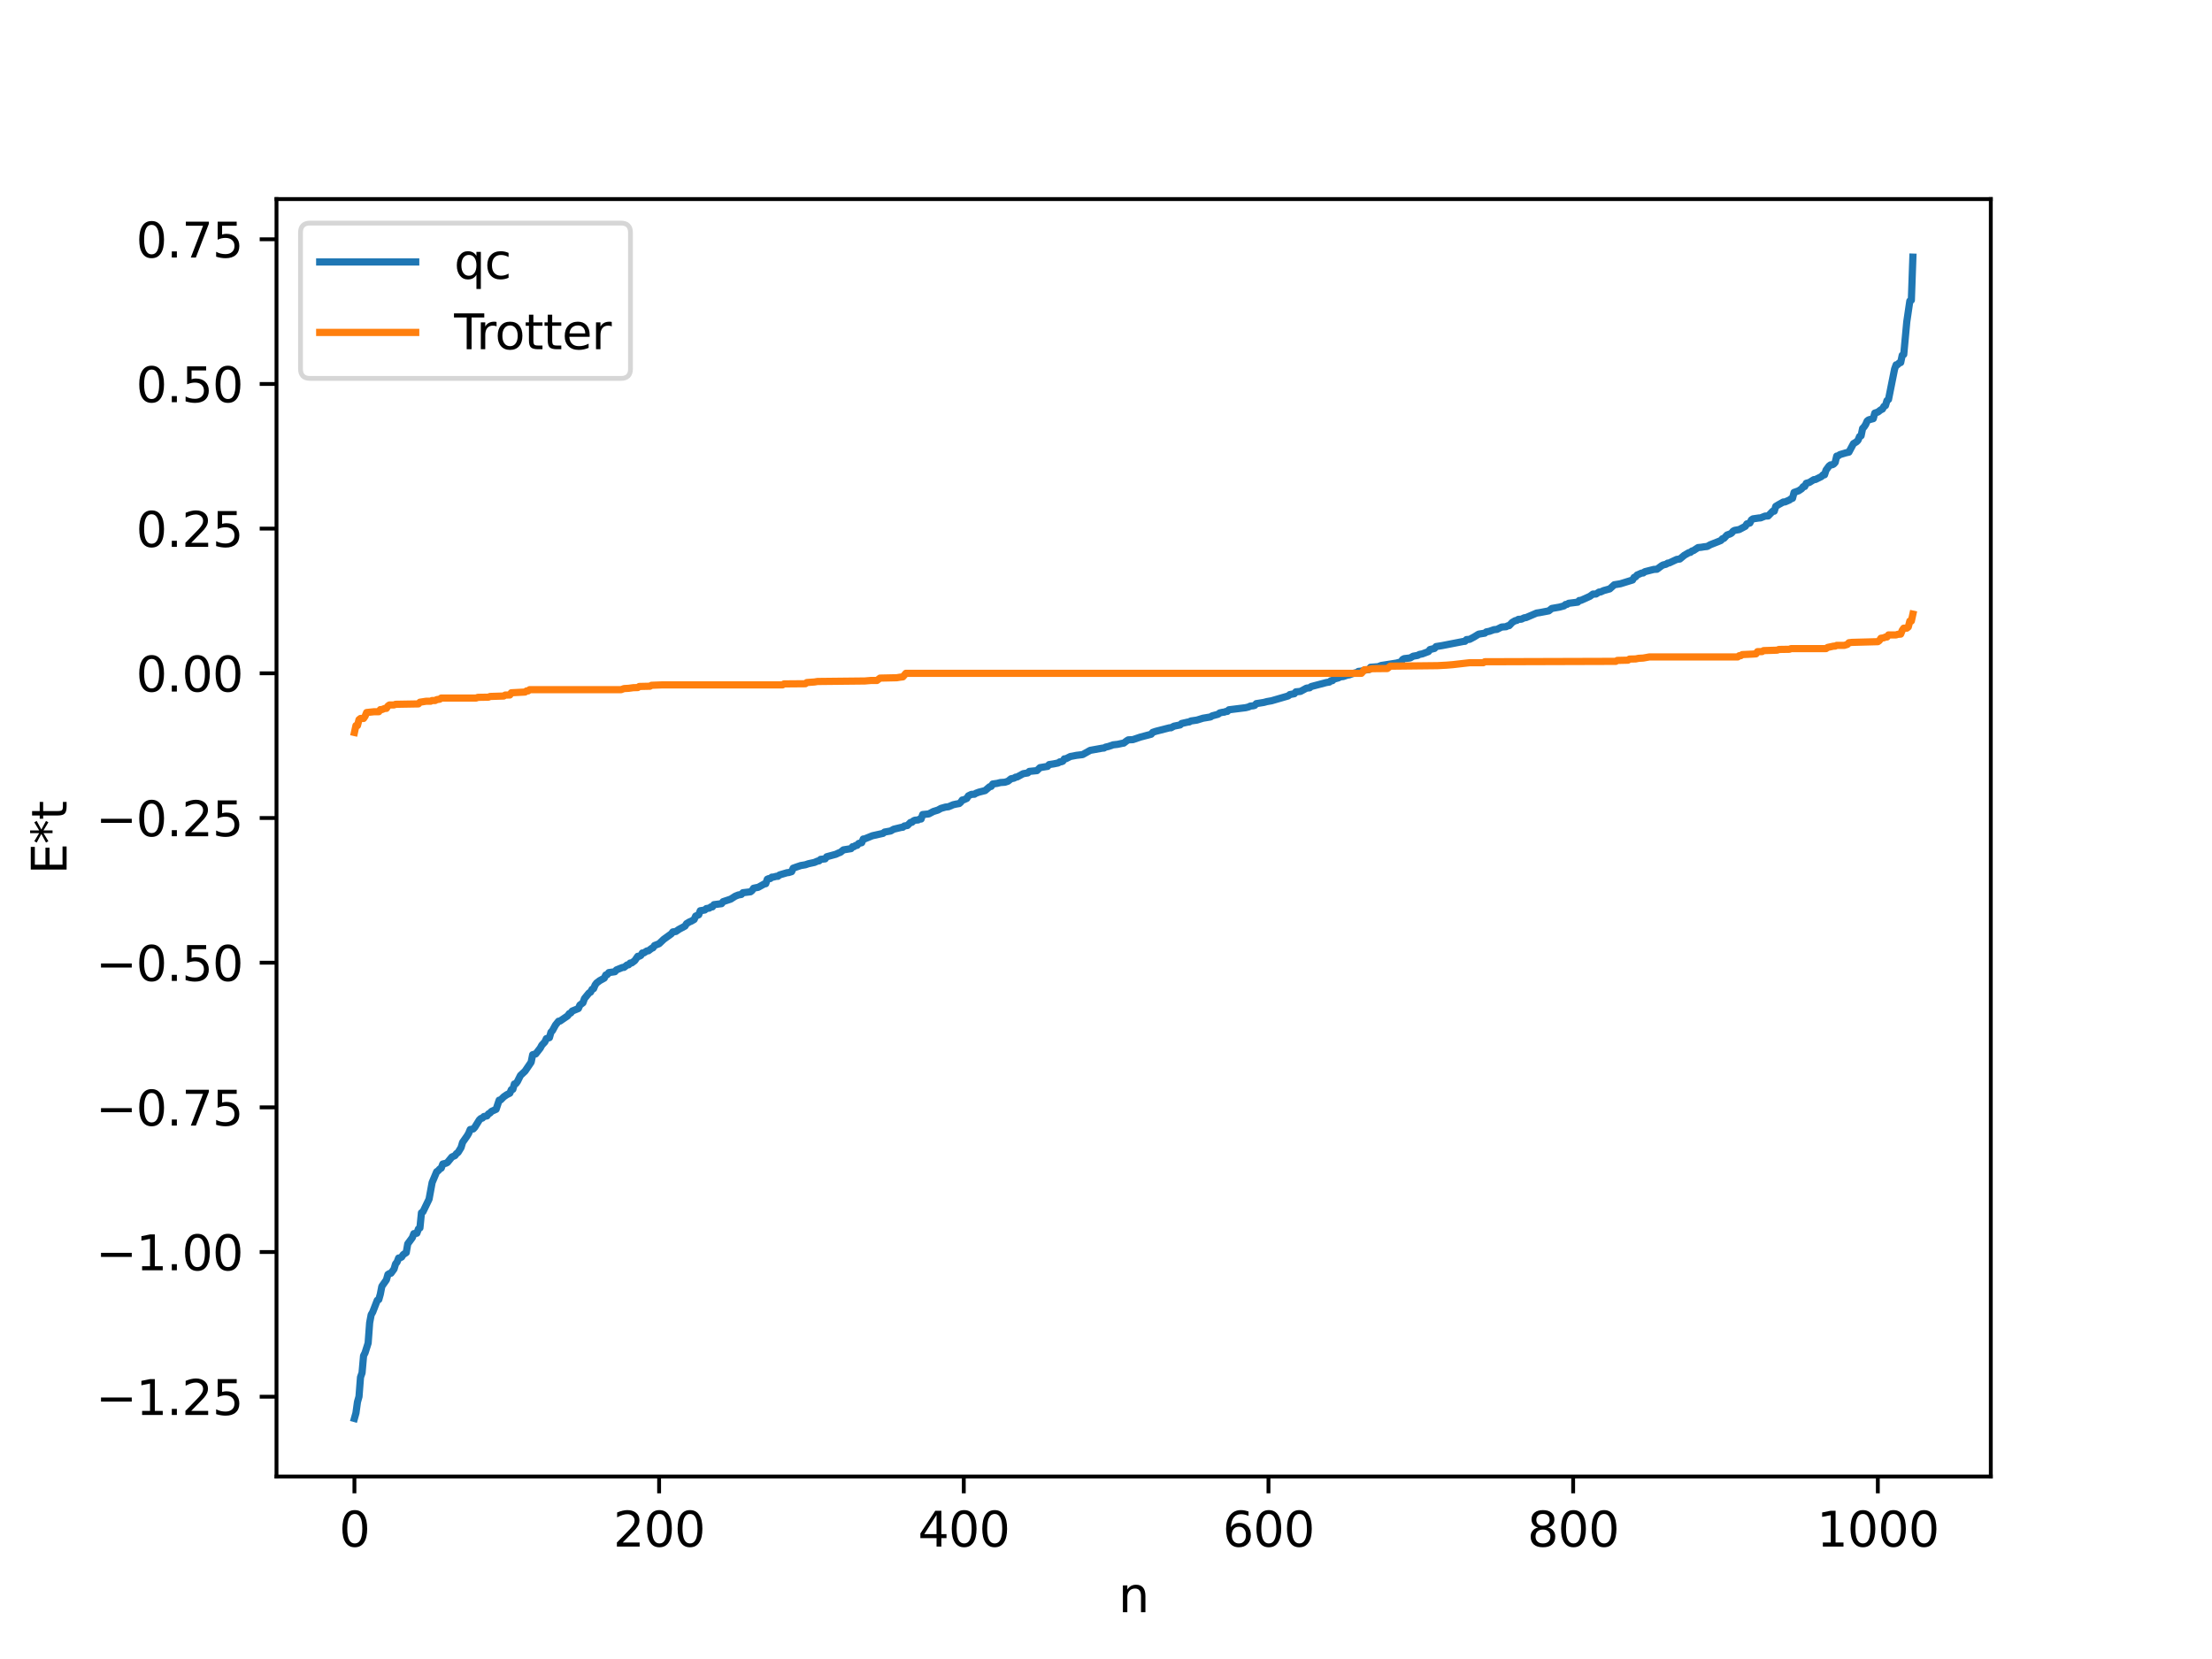 <?xml version="1.0" encoding="utf-8" standalone="no"?>
<!DOCTYPE svg PUBLIC "-//W3C//DTD SVG 1.1//EN"
  "http://www.w3.org/Graphics/SVG/1.1/DTD/svg11.dtd">
<svg xmlns:xlink="http://www.w3.org/1999/xlink" width="460.8pt" height="345.6pt" viewBox="0 0 460.8 345.6" xmlns="http://www.w3.org/2000/svg" version="1.1">
 <defs>
  <style type="text/css">*{stroke-linejoin: round; stroke-linecap: butt}</style>
 </defs>
 <g id="figure_1">
  <g id="patch_1">
   <path d="M 0 345.6 
L 460.8 345.6 
L 460.8 0 
L 0 0 
z
" style="fill: #ffffff"/>
  </g>
  <g id="axes_1">
   <g id="patch_2">
    <path d="M 57.6 307.584 
L 414.72 307.584 
L 414.72 41.472 
L 57.6 41.472 
z
" style="fill: #ffffff"/>
   </g>
   <g id="matplotlib.axis_1">
    <g id="xtick_1">
     <g id="line2d_1">
      <defs>
       <path id="m951439788c" d="M 0 0 
L 0 3.5 
" style="stroke: #000000; stroke-width: 0.8"/>
      </defs>
      <g>
       <use xlink:href="#m951439788c" x="73.833" y="307.584" style="stroke: #000000; stroke-width: 0.8"/>
      </g>
     </g>
     <g id="text_1">
      <!-- 0 -->
      <g transform="translate(70.651 322.182) scale(0.1 -0.1)">
       <defs>
        <path id="DejaVuSans-30" d="M 2034 4250 
Q 1547 4250 1301 3770 
Q 1056 3291 1056 2328 
Q 1056 1369 1301 889 
Q 1547 409 2034 409 
Q 2525 409 2770 889 
Q 3016 1369 3016 2328 
Q 3016 3291 2770 3770 
Q 2525 4250 2034 4250 
z
M 2034 4750 
Q 2819 4750 3233 4129 
Q 3647 3509 3647 2328 
Q 3647 1150 3233 529 
Q 2819 -91 2034 -91 
Q 1250 -91 836 529 
Q 422 1150 422 2328 
Q 422 3509 836 4129 
Q 1250 4750 2034 4750 
z
" transform="scale(0.016)"/>
       </defs>
       <use xlink:href="#DejaVuSans-30"/>
      </g>
     </g>
    </g>
    <g id="xtick_2">
     <g id="line2d_2">
      <g>
       <use xlink:href="#m951439788c" x="137.304" y="307.584" style="stroke: #000000; stroke-width: 0.8"/>
      </g>
     </g>
     <g id="text_2">
      <!-- 200 -->
      <g transform="translate(127.76 322.182) scale(0.1 -0.1)">
       <defs>
        <path id="DejaVuSans-32" d="M 1228 531 
L 3431 531 
L 3431 0 
L 469 0 
L 469 531 
Q 828 903 1448 1529 
Q 2069 2156 2228 2338 
Q 2531 2678 2651 2914 
Q 2772 3150 2772 3378 
Q 2772 3750 2511 3984 
Q 2250 4219 1831 4219 
Q 1534 4219 1204 4116 
Q 875 4013 500 3803 
L 500 4441 
Q 881 4594 1212 4672 
Q 1544 4750 1819 4750 
Q 2544 4750 2975 4387 
Q 3406 4025 3406 3419 
Q 3406 3131 3298 2873 
Q 3191 2616 2906 2266 
Q 2828 2175 2409 1742 
Q 1991 1309 1228 531 
z
" transform="scale(0.016)"/>
       </defs>
       <use xlink:href="#DejaVuSans-32"/>
       <use xlink:href="#DejaVuSans-30" x="63.623"/>
       <use xlink:href="#DejaVuSans-30" x="127.246"/>
      </g>
     </g>
    </g>
    <g id="xtick_3">
     <g id="line2d_3">
      <g>
       <use xlink:href="#m951439788c" x="200.775" y="307.584" style="stroke: #000000; stroke-width: 0.8"/>
      </g>
     </g>
     <g id="text_3">
      <!-- 400 -->
      <g transform="translate(191.231 322.182) scale(0.1 -0.1)">
       <defs>
        <path id="DejaVuSans-34" d="M 2419 4116 
L 825 1625 
L 2419 1625 
L 2419 4116 
z
M 2253 4666 
L 3047 4666 
L 3047 1625 
L 3713 1625 
L 3713 1100 
L 3047 1100 
L 3047 0 
L 2419 0 
L 2419 1100 
L 313 1100 
L 313 1709 
L 2253 4666 
z
" transform="scale(0.016)"/>
       </defs>
       <use xlink:href="#DejaVuSans-34"/>
       <use xlink:href="#DejaVuSans-30" x="63.623"/>
       <use xlink:href="#DejaVuSans-30" x="127.246"/>
      </g>
     </g>
    </g>
    <g id="xtick_4">
     <g id="line2d_4">
      <g>
       <use xlink:href="#m951439788c" x="264.246" y="307.584" style="stroke: #000000; stroke-width: 0.8"/>
      </g>
     </g>
     <g id="text_4">
      <!-- 600 -->
      <g transform="translate(254.702 322.182) scale(0.1 -0.1)">
       <defs>
        <path id="DejaVuSans-36" d="M 2113 2584 
Q 1688 2584 1439 2293 
Q 1191 2003 1191 1497 
Q 1191 994 1439 701 
Q 1688 409 2113 409 
Q 2538 409 2786 701 
Q 3034 994 3034 1497 
Q 3034 2003 2786 2293 
Q 2538 2584 2113 2584 
z
M 3366 4563 
L 3366 3988 
Q 3128 4100 2886 4159 
Q 2644 4219 2406 4219 
Q 1781 4219 1451 3797 
Q 1122 3375 1075 2522 
Q 1259 2794 1537 2939 
Q 1816 3084 2150 3084 
Q 2853 3084 3261 2657 
Q 3669 2231 3669 1497 
Q 3669 778 3244 343 
Q 2819 -91 2113 -91 
Q 1303 -91 875 529 
Q 447 1150 447 2328 
Q 447 3434 972 4092 
Q 1497 4750 2381 4750 
Q 2619 4750 2861 4703 
Q 3103 4656 3366 4563 
z
" transform="scale(0.016)"/>
       </defs>
       <use xlink:href="#DejaVuSans-36"/>
       <use xlink:href="#DejaVuSans-30" x="63.623"/>
       <use xlink:href="#DejaVuSans-30" x="127.246"/>
      </g>
     </g>
    </g>
    <g id="xtick_5">
     <g id="line2d_5">
      <g>
       <use xlink:href="#m951439788c" x="327.717" y="307.584" style="stroke: #000000; stroke-width: 0.8"/>
      </g>
     </g>
     <g id="text_5">
      <!-- 800 -->
      <g transform="translate(318.173 322.182) scale(0.1 -0.1)">
       <defs>
        <path id="DejaVuSans-38" d="M 2034 2216 
Q 1584 2216 1326 1975 
Q 1069 1734 1069 1313 
Q 1069 891 1326 650 
Q 1584 409 2034 409 
Q 2484 409 2743 651 
Q 3003 894 3003 1313 
Q 3003 1734 2745 1975 
Q 2488 2216 2034 2216 
z
M 1403 2484 
Q 997 2584 770 2862 
Q 544 3141 544 3541 
Q 544 4100 942 4425 
Q 1341 4750 2034 4750 
Q 2731 4750 3128 4425 
Q 3525 4100 3525 3541 
Q 3525 3141 3298 2862 
Q 3072 2584 2669 2484 
Q 3125 2378 3379 2068 
Q 3634 1759 3634 1313 
Q 3634 634 3220 271 
Q 2806 -91 2034 -91 
Q 1263 -91 848 271 
Q 434 634 434 1313 
Q 434 1759 690 2068 
Q 947 2378 1403 2484 
z
M 1172 3481 
Q 1172 3119 1398 2916 
Q 1625 2713 2034 2713 
Q 2441 2713 2670 2916 
Q 2900 3119 2900 3481 
Q 2900 3844 2670 4047 
Q 2441 4250 2034 4250 
Q 1625 4250 1398 4047 
Q 1172 3844 1172 3481 
z
" transform="scale(0.016)"/>
       </defs>
       <use xlink:href="#DejaVuSans-38"/>
       <use xlink:href="#DejaVuSans-30" x="63.623"/>
       <use xlink:href="#DejaVuSans-30" x="127.246"/>
      </g>
     </g>
    </g>
    <g id="xtick_6">
     <g id="line2d_6">
      <g>
       <use xlink:href="#m951439788c" x="391.188" y="307.584" style="stroke: #000000; stroke-width: 0.8"/>
      </g>
     </g>
     <g id="text_6">
      <!-- 1000 -->
      <g transform="translate(378.463 322.182) scale(0.1 -0.1)">
       <defs>
        <path id="DejaVuSans-31" d="M 794 531 
L 1825 531 
L 1825 4091 
L 703 3866 
L 703 4441 
L 1819 4666 
L 2450 4666 
L 2450 531 
L 3481 531 
L 3481 0 
L 794 0 
L 794 531 
z
" transform="scale(0.016)"/>
       </defs>
       <use xlink:href="#DejaVuSans-31"/>
       <use xlink:href="#DejaVuSans-30" x="63.623"/>
       <use xlink:href="#DejaVuSans-30" x="127.246"/>
       <use xlink:href="#DejaVuSans-30" x="190.869"/>
      </g>
     </g>
    </g>
    <g id="text_7">
     <!-- n -->
     <g transform="translate(232.991 335.861) scale(0.1 -0.1)">
      <defs>
       <path id="DejaVuSans-6e" d="M 3513 2113 
L 3513 0 
L 2938 0 
L 2938 2094 
Q 2938 2591 2744 2837 
Q 2550 3084 2163 3084 
Q 1697 3084 1428 2787 
Q 1159 2491 1159 1978 
L 1159 0 
L 581 0 
L 581 3500 
L 1159 3500 
L 1159 2956 
Q 1366 3272 1645 3428 
Q 1925 3584 2291 3584 
Q 2894 3584 3203 3211 
Q 3513 2838 3513 2113 
z
" transform="scale(0.016)"/>
      </defs>
      <use xlink:href="#DejaVuSans-6e"/>
     </g>
    </g>
   </g>
   <g id="matplotlib.axis_2">
    <g id="ytick_1">
     <g id="line2d_7">
      <defs>
       <path id="m80c4890b72" d="M 0 0 
L -3.5 0 
" style="stroke: #000000; stroke-width: 0.8"/>
      </defs>
      <g>
       <use xlink:href="#m80c4890b72" x="57.6" y="290.963" style="stroke: #000000; stroke-width: 0.8"/>
      </g>
     </g>
     <g id="text_8">
      <!-- −1.25 -->
      <g transform="translate(19.955 294.762) scale(0.1 -0.1)">
       <defs>
        <path id="DejaVuSans-2212" d="M 678 2272 
L 4684 2272 
L 4684 1741 
L 678 1741 
L 678 2272 
z
" transform="scale(0.016)"/>
        <path id="DejaVuSans-2e" d="M 684 794 
L 1344 794 
L 1344 0 
L 684 0 
L 684 794 
z
" transform="scale(0.016)"/>
        <path id="DejaVuSans-35" d="M 691 4666 
L 3169 4666 
L 3169 4134 
L 1269 4134 
L 1269 2991 
Q 1406 3038 1543 3061 
Q 1681 3084 1819 3084 
Q 2600 3084 3056 2656 
Q 3513 2228 3513 1497 
Q 3513 744 3044 326 
Q 2575 -91 1722 -91 
Q 1428 -91 1123 -41 
Q 819 9 494 109 
L 494 744 
Q 775 591 1075 516 
Q 1375 441 1709 441 
Q 2250 441 2565 725 
Q 2881 1009 2881 1497 
Q 2881 1984 2565 2268 
Q 2250 2553 1709 2553 
Q 1456 2553 1204 2497 
Q 953 2441 691 2322 
L 691 4666 
z
" transform="scale(0.016)"/>
       </defs>
       <use xlink:href="#DejaVuSans-2212"/>
       <use xlink:href="#DejaVuSans-31" x="83.789"/>
       <use xlink:href="#DejaVuSans-2e" x="147.412"/>
       <use xlink:href="#DejaVuSans-32" x="179.199"/>
       <use xlink:href="#DejaVuSans-35" x="242.822"/>
      </g>
     </g>
    </g>
    <g id="ytick_2">
     <g id="line2d_8">
      <g>
       <use xlink:href="#m80c4890b72" x="57.6" y="260.823" style="stroke: #000000; stroke-width: 0.8"/>
      </g>
     </g>
     <g id="text_9">
      <!-- −1.00 -->
      <g transform="translate(19.955 264.622) scale(0.1 -0.1)">
       <use xlink:href="#DejaVuSans-2212"/>
       <use xlink:href="#DejaVuSans-31" x="83.789"/>
       <use xlink:href="#DejaVuSans-2e" x="147.412"/>
       <use xlink:href="#DejaVuSans-30" x="179.199"/>
       <use xlink:href="#DejaVuSans-30" x="242.822"/>
      </g>
     </g>
    </g>
    <g id="ytick_3">
     <g id="line2d_9">
      <g>
       <use xlink:href="#m80c4890b72" x="57.6" y="230.683" style="stroke: #000000; stroke-width: 0.8"/>
      </g>
     </g>
     <g id="text_10">
      <!-- −0.75 -->
      <g transform="translate(19.955 234.482) scale(0.1 -0.1)">
       <defs>
        <path id="DejaVuSans-37" d="M 525 4666 
L 3525 4666 
L 3525 4397 
L 1831 0 
L 1172 0 
L 2766 4134 
L 525 4134 
L 525 4666 
z
" transform="scale(0.016)"/>
       </defs>
       <use xlink:href="#DejaVuSans-2212"/>
       <use xlink:href="#DejaVuSans-30" x="83.789"/>
       <use xlink:href="#DejaVuSans-2e" x="147.412"/>
       <use xlink:href="#DejaVuSans-37" x="179.199"/>
       <use xlink:href="#DejaVuSans-35" x="242.822"/>
      </g>
     </g>
    </g>
    <g id="ytick_4">
     <g id="line2d_10">
      <g>
       <use xlink:href="#m80c4890b72" x="57.6" y="200.543" style="stroke: #000000; stroke-width: 0.8"/>
      </g>
     </g>
     <g id="text_11">
      <!-- −0.50 -->
      <g transform="translate(19.955 204.343) scale(0.1 -0.1)">
       <use xlink:href="#DejaVuSans-2212"/>
       <use xlink:href="#DejaVuSans-30" x="83.789"/>
       <use xlink:href="#DejaVuSans-2e" x="147.412"/>
       <use xlink:href="#DejaVuSans-35" x="179.199"/>
       <use xlink:href="#DejaVuSans-30" x="242.822"/>
      </g>
     </g>
    </g>
    <g id="ytick_5">
     <g id="line2d_11">
      <g>
       <use xlink:href="#m80c4890b72" x="57.6" y="170.404" style="stroke: #000000; stroke-width: 0.8"/>
      </g>
     </g>
     <g id="text_12">
      <!-- −0.25 -->
      <g transform="translate(19.955 174.203) scale(0.1 -0.1)">
       <use xlink:href="#DejaVuSans-2212"/>
       <use xlink:href="#DejaVuSans-30" x="83.789"/>
       <use xlink:href="#DejaVuSans-2e" x="147.412"/>
       <use xlink:href="#DejaVuSans-32" x="179.199"/>
       <use xlink:href="#DejaVuSans-35" x="242.822"/>
      </g>
     </g>
    </g>
    <g id="ytick_6">
     <g id="line2d_12">
      <g>
       <use xlink:href="#m80c4890b72" x="57.6" y="140.264" style="stroke: #000000; stroke-width: 0.8"/>
      </g>
     </g>
     <g id="text_13">
      <!-- 0.00 -->
      <g transform="translate(28.334 144.063) scale(0.1 -0.1)">
       <use xlink:href="#DejaVuSans-30"/>
       <use xlink:href="#DejaVuSans-2e" x="63.623"/>
       <use xlink:href="#DejaVuSans-30" x="95.41"/>
       <use xlink:href="#DejaVuSans-30" x="159.033"/>
      </g>
     </g>
    </g>
    <g id="ytick_7">
     <g id="line2d_13">
      <g>
       <use xlink:href="#m80c4890b72" x="57.6" y="110.124" style="stroke: #000000; stroke-width: 0.8"/>
      </g>
     </g>
     <g id="text_14">
      <!-- 0.25 -->
      <g transform="translate(28.334 113.924) scale(0.1 -0.1)">
       <use xlink:href="#DejaVuSans-30"/>
       <use xlink:href="#DejaVuSans-2e" x="63.623"/>
       <use xlink:href="#DejaVuSans-32" x="95.41"/>
       <use xlink:href="#DejaVuSans-35" x="159.033"/>
      </g>
     </g>
    </g>
    <g id="ytick_8">
     <g id="line2d_14">
      <g>
       <use xlink:href="#m80c4890b72" x="57.6" y="79.985" style="stroke: #000000; stroke-width: 0.8"/>
      </g>
     </g>
     <g id="text_15">
      <!-- 0.50 -->
      <g transform="translate(28.334 83.784) scale(0.1 -0.1)">
       <use xlink:href="#DejaVuSans-30"/>
       <use xlink:href="#DejaVuSans-2e" x="63.623"/>
       <use xlink:href="#DejaVuSans-35" x="95.41"/>
       <use xlink:href="#DejaVuSans-30" x="159.033"/>
      </g>
     </g>
    </g>
    <g id="ytick_9">
     <g id="line2d_15">
      <g>
       <use xlink:href="#m80c4890b72" x="57.6" y="49.845" style="stroke: #000000; stroke-width: 0.8"/>
      </g>
     </g>
     <g id="text_16">
      <!-- 0.75 -->
      <g transform="translate(28.334 53.644) scale(0.1 -0.1)">
       <use xlink:href="#DejaVuSans-30"/>
       <use xlink:href="#DejaVuSans-2e" x="63.623"/>
       <use xlink:href="#DejaVuSans-37" x="95.41"/>
       <use xlink:href="#DejaVuSans-35" x="159.033"/>
      </g>
     </g>
    </g>
    <g id="text_17">
     <!-- E*t -->
     <g transform="translate(13.875 182.148) rotate(-90) scale(0.1 -0.1)">
      <defs>
       <path id="DejaVuSans-45" d="M 628 4666 
L 3578 4666 
L 3578 4134 
L 1259 4134 
L 1259 2753 
L 3481 2753 
L 3481 2222 
L 1259 2222 
L 1259 531 
L 3634 531 
L 3634 0 
L 628 0 
L 628 4666 
z
" transform="scale(0.016)"/>
       <path id="DejaVuSans-2a" d="M 3009 3897 
L 1888 3291 
L 3009 2681 
L 2828 2375 
L 1778 3009 
L 1778 1831 
L 1422 1831 
L 1422 3009 
L 372 2375 
L 191 2681 
L 1313 3291 
L 191 3897 
L 372 4206 
L 1422 3572 
L 1422 4750 
L 1778 4750 
L 1778 3572 
L 2828 4206 
L 3009 3897 
z
" transform="scale(0.016)"/>
       <path id="DejaVuSans-74" d="M 1172 4494 
L 1172 3500 
L 2356 3500 
L 2356 3053 
L 1172 3053 
L 1172 1153 
Q 1172 725 1289 603 
Q 1406 481 1766 481 
L 2356 481 
L 2356 0 
L 1766 0 
Q 1100 0 847 248 
Q 594 497 594 1153 
L 594 3053 
L 172 3053 
L 172 3500 
L 594 3500 
L 594 4494 
L 1172 4494 
z
" transform="scale(0.016)"/>
      </defs>
      <use xlink:href="#DejaVuSans-45"/>
      <use xlink:href="#DejaVuSans-2a" x="63.184"/>
      <use xlink:href="#DejaVuSans-74" x="113.184"/>
     </g>
    </g>
   </g>
   <g id="line2d_16">
    <path d="M 73.833 295.488 
L 74.15 294.359 
L 74.467 292.067 
L 74.785 290.938 
L 75.102 286.895 
L 75.42 286.002 
L 75.737 282.426 
L 76.054 281.8 
L 76.689 279.793 
L 77.006 275.548 
L 77.324 273.878 
L 77.641 273.337 
L 78.593 270.871 
L 78.91 270.725 
L 79.228 269.595 
L 79.545 267.969 
L 80.497 266.616 
L 80.815 265.496 
L 81.132 265.294 
L 81.449 265.236 
L 82.084 264.367 
L 82.401 263.295 
L 82.719 262.91 
L 83.036 262.074 
L 83.353 262.025 
L 83.671 261.859 
L 83.988 261.361 
L 84.623 260.946 
L 84.94 259.12 
L 85.892 257.826 
L 86.21 256.988 
L 86.844 256.903 
L 87.162 256.01 
L 87.479 255.801 
L 87.796 252.634 
L 88.114 252.433 
L 89.383 249.8 
L 90.018 246.353 
L 90.97 244.088 
L 91.287 243.886 
L 91.605 243.519 
L 91.922 243.345 
L 92.239 242.483 
L 92.874 242.33 
L 93.191 242.178 
L 94.143 241.02 
L 94.778 240.733 
L 95.096 240.306 
L 95.413 240.089 
L 96.048 239.057 
L 96.365 237.977 
L 97.317 236.624 
L 97.634 236.083 
L 97.952 235.302 
L 98.586 235.179 
L 98.904 234.835 
L 99.856 233.303 
L 100.173 233.006 
L 100.491 232.917 
L 100.808 232.59 
L 101.443 232.466 
L 101.76 232.033 
L 102.077 231.867 
L 102.395 231.521 
L 103.347 231.089 
L 103.981 229.19 
L 104.299 229.127 
L 104.934 228.488 
L 105.568 228.05 
L 106.203 227.734 
L 106.52 226.996 
L 106.838 226.922 
L 107.155 225.809 
L 107.472 225.733 
L 107.79 225.304 
L 108.424 224.031 
L 109.377 223.139 
L 110.646 221.276 
L 110.963 219.71 
L 111.598 219.554 
L 112.55 218.334 
L 112.867 217.735 
L 113.502 217.05 
L 113.82 216.361 
L 114.454 216.164 
L 114.772 215.035 
L 115.089 214.689 
L 115.724 213.526 
L 116.358 212.741 
L 116.676 212.699 
L 118.262 211.612 
L 118.58 211.158 
L 118.897 211.027 
L 119.215 210.616 
L 120.484 210.097 
L 120.801 209.376 
L 121.436 208.901 
L 121.753 208.02 
L 122.705 206.85 
L 123.023 206.678 
L 123.34 206.091 
L 123.658 205.956 
L 123.975 205.187 
L 124.292 204.767 
L 124.927 204.288 
L 125.879 203.762 
L 126.196 203.101 
L 126.514 203.021 
L 126.831 202.605 
L 127.783 202.474 
L 128.1 202.424 
L 128.418 202.049 
L 129.687 201.536 
L 130.005 201.518 
L 130.639 201.02 
L 130.957 200.982 
L 131.274 200.618 
L 131.591 200.599 
L 132.226 200.128 
L 132.861 199.213 
L 133.178 199.205 
L 133.496 199.037 
L 133.813 198.52 
L 134.13 198.503 
L 134.765 198.097 
L 135.082 198.065 
L 135.717 197.579 
L 136.034 197.443 
L 136.352 196.969 
L 137.304 196.592 
L 138.256 195.683 
L 139.843 194.539 
L 140.16 194.136 
L 140.795 194.046 
L 141.429 193.606 
L 142.699 192.925 
L 143.016 192.415 
L 143.651 192.033 
L 143.968 191.915 
L 144.603 191.546 
L 144.92 190.832 
L 145.555 190.565 
L 145.872 189.725 
L 146.507 189.624 
L 146.824 189.569 
L 147.142 189.273 
L 147.777 189.172 
L 148.094 188.922 
L 148.411 188.918 
L 148.729 188.456 
L 150.315 188.251 
L 150.633 187.831 
L 152.22 187.303 
L 153.172 186.694 
L 153.806 186.44 
L 154.441 186.33 
L 154.758 185.969 
L 155.71 185.855 
L 156.345 185.776 
L 156.662 185.527 
L 156.98 185.04 
L 157.615 184.902 
L 157.932 184.851 
L 159.201 184.146 
L 159.519 184.094 
L 159.836 183.163 
L 160.153 183.023 
L 160.471 183.014 
L 160.788 182.72 
L 161.105 182.714 
L 161.74 182.548 
L 162.058 182.548 
L 162.375 182.271 
L 163.962 181.799 
L 164.279 181.774 
L 164.914 181.578 
L 165.231 180.86 
L 165.866 180.631 
L 166.818 180.309 
L 167.77 180.15 
L 168.405 179.933 
L 169.674 179.655 
L 170.309 179.375 
L 170.626 179.336 
L 170.943 179.019 
L 171.896 178.916 
L 172.213 178.479 
L 174.117 177.959 
L 174.752 177.665 
L 175.069 177.557 
L 175.704 177.044 
L 177.291 176.787 
L 177.608 176.379 
L 177.925 176.367 
L 178.243 176.122 
L 178.56 176.1 
L 178.877 175.704 
L 179.512 175.549 
L 179.829 174.782 
L 180.147 174.749 
L 181.734 174.102 
L 183.955 173.605 
L 184.272 173.332 
L 185.542 173.107 
L 186.177 172.739 
L 187.763 172.357 
L 188.081 172.33 
L 188.398 172.064 
L 189.033 171.965 
L 189.667 171.328 
L 189.985 171.293 
L 190.302 170.991 
L 190.62 170.86 
L 191.254 170.813 
L 191.572 170.625 
L 191.889 170.615 
L 192.206 169.684 
L 193.476 169.556 
L 194.428 169.052 
L 195.38 168.754 
L 196.015 168.402 
L 196.967 168.131 
L 197.601 168.057 
L 198.553 167.647 
L 199.188 167.504 
L 199.823 167.392 
L 200.14 167.113 
L 200.458 166.657 
L 200.775 166.608 
L 201.41 166.32 
L 201.727 165.791 
L 202.362 165.482 
L 202.996 165.45 
L 203.314 165.245 
L 203.948 165.013 
L 205.218 164.693 
L 205.853 164.151 
L 206.17 163.888 
L 206.487 163.82 
L 206.805 163.322 
L 207.757 163.183 
L 208.391 163.019 
L 209.343 162.951 
L 209.978 162.745 
L 210.613 162.236 
L 211.248 162.103 
L 211.565 161.895 
L 211.882 161.864 
L 213.152 161.173 
L 214.104 161.016 
L 214.421 160.697 
L 216.008 160.537 
L 216.643 159.915 
L 217.912 159.702 
L 218.229 159.656 
L 218.547 159.279 
L 219.499 159.13 
L 220.451 158.936 
L 220.768 158.707 
L 221.086 158.697 
L 221.403 158.568 
L 221.72 158.081 
L 222.038 158.068 
L 222.99 157.588 
L 224.259 157.347 
L 225.529 157.196 
L 227.115 156.309 
L 229.654 155.851 
L 229.972 155.833 
L 230.289 155.643 
L 230.924 155.499 
L 231.876 155.165 
L 232.828 155.056 
L 233.78 154.85 
L 234.097 154.804 
L 234.732 154.314 
L 235.049 154.126 
L 236.001 154.08 
L 237.588 153.542 
L 239.81 152.955 
L 240.127 152.564 
L 240.762 152.348 
L 243.618 151.616 
L 243.935 151.612 
L 244.57 151.269 
L 245.839 151.016 
L 246.157 150.715 
L 247.426 150.426 
L 247.743 150.396 
L 248.061 150.197 
L 249.33 150.01 
L 250.6 149.618 
L 252.186 149.351 
L 252.504 149.131 
L 253.773 148.786 
L 254.091 148.514 
L 254.725 148.373 
L 255.043 148.36 
L 255.36 148.209 
L 255.677 148.201 
L 255.995 147.862 
L 259.486 147.426 
L 260.12 147.27 
L 260.438 147.094 
L 261.072 147.029 
L 261.39 146.937 
L 261.707 146.58 
L 263.294 146.325 
L 263.929 146.152 
L 264.881 145.985 
L 268.372 144.972 
L 268.689 144.693 
L 269.641 144.513 
L 269.958 144.121 
L 270.91 144.035 
L 272.18 143.347 
L 272.815 143.289 
L 273.132 143.023 
L 276.305 142.187 
L 276.94 142.085 
L 277.258 141.809 
L 277.575 141.792 
L 277.892 141.471 
L 278.844 141.21 
L 279.162 141.006 
L 279.796 140.939 
L 280.748 140.62 
L 281.066 140.592 
L 281.7 140.355 
L 282.335 140.161 
L 282.653 140.112 
L 282.97 139.871 
L 283.605 139.807 
L 284.239 139.6 
L 285.191 139.48 
L 285.509 139.008 
L 287.096 138.886 
L 287.73 138.63 
L 290.904 138.132 
L 291.539 137.963 
L 291.856 137.918 
L 292.173 137.406 
L 292.491 137.209 
L 293.76 137.063 
L 294.395 136.696 
L 295.347 136.53 
L 295.664 136.337 
L 296.299 136.212 
L 297.568 135.737 
L 297.886 135.312 
L 298.838 135.076 
L 299.155 134.695 
L 300.424 134.487 
L 304.867 133.621 
L 305.185 133.596 
L 305.502 133.233 
L 306.137 133.192 
L 307.089 132.687 
L 307.724 132.291 
L 308.041 132.101 
L 309.31 131.898 
L 309.628 131.633 
L 310.262 131.513 
L 311.215 131.174 
L 311.849 131.11 
L 312.801 130.627 
L 313.753 130.553 
L 314.071 130.365 
L 314.388 130.333 
L 315.023 129.66 
L 315.658 129.29 
L 315.975 129.244 
L 316.292 129.025 
L 316.927 128.988 
L 317.562 128.686 
L 317.879 128.665 
L 320.1 127.714 
L 320.735 127.621 
L 322.639 127.256 
L 323.274 126.752 
L 324.861 126.474 
L 325.813 126.216 
L 326.13 125.922 
L 326.448 125.901 
L 326.765 125.679 
L 328.669 125.44 
L 328.986 125.09 
L 329.304 125.08 
L 330.256 124.658 
L 330.891 124.368 
L 331.208 124.222 
L 331.843 123.758 
L 332.477 123.745 
L 333.112 123.334 
L 333.429 123.32 
L 334.064 123.031 
L 335.334 122.678 
L 336.286 121.82 
L 337.555 121.611 
L 340.094 120.825 
L 340.411 120.282 
L 340.729 120.17 
L 341.046 119.784 
L 341.998 119.376 
L 342.315 119.359 
L 342.633 119.1 
L 343.902 118.775 
L 344.537 118.616 
L 345.172 118.584 
L 346.124 117.881 
L 346.441 117.698 
L 347.076 117.541 
L 347.393 117.315 
L 347.71 117.278 
L 349.297 116.535 
L 349.932 116.454 
L 350.884 115.669 
L 351.836 115.116 
L 352.153 115.068 
L 352.471 114.786 
L 352.788 114.696 
L 353.74 114.068 
L 354.375 114.01 
L 355.01 113.905 
L 355.644 113.839 
L 356.279 113.479 
L 357.866 112.854 
L 358.5 112.59 
L 358.818 112.227 
L 359.135 112.149 
L 359.77 111.451 
L 360.405 111.23 
L 360.722 111.048 
L 361.039 110.652 
L 361.357 110.485 
L 362.309 110.316 
L 363.578 109.64 
L 363.896 109.14 
L 364.53 108.953 
L 364.848 108.31 
L 365.165 108.088 
L 366.434 107.901 
L 366.752 107.89 
L 367.704 107.507 
L 368.339 107.485 
L 369.291 106.494 
L 369.608 106.488 
L 369.925 105.483 
L 370.56 105.098 
L 371.512 104.57 
L 371.829 104.569 
L 372.781 104.158 
L 373.099 103.908 
L 373.416 103.806 
L 373.734 102.582 
L 374.686 102.243 
L 375.32 101.817 
L 375.638 101.383 
L 375.955 101.347 
L 376.272 100.682 
L 376.907 100.508 
L 377.859 99.917 
L 378.177 99.899 
L 379.446 99.274 
L 379.763 98.922 
L 380.081 98.915 
L 380.398 97.928 
L 381.033 97.075 
L 381.35 96.843 
L 381.667 96.83 
L 381.985 96.676 
L 382.302 96.329 
L 382.62 95.008 
L 382.937 94.966 
L 383.254 94.714 
L 384.524 94.332 
L 385.158 94.189 
L 386.11 92.416 
L 386.745 92.031 
L 387.062 91.707 
L 387.38 90.928 
L 387.697 90.787 
L 388.015 89.25 
L 388.332 88.923 
L 388.649 88.436 
L 388.967 87.707 
L 389.284 87.463 
L 390.236 87.211 
L 390.553 86.052 
L 391.188 85.845 
L 391.823 85.363 
L 392.14 85.222 
L 392.458 84.656 
L 392.775 84.496 
L 393.092 83.446 
L 393.41 83.214 
L 394.679 76.876 
L 394.996 75.998 
L 395.314 75.959 
L 395.631 75.605 
L 395.948 75.527 
L 396.266 74.013 
L 396.583 73.846 
L 397.218 67.021 
L 397.853 62.695 
L 398.17 62.537 
L 398.487 53.568 
L 398.487 53.568 
" clip-path="url(#pe04b4d47d4)" style="fill: none; stroke: #1f77b4; stroke-width: 1.5; stroke-linecap: square"/>
   </g>
   <g id="line2d_17">
    <path d="M 73.833 152.591 
L 74.15 151.153 
L 74.467 151.153 
L 74.785 149.923 
L 75.102 149.668 
L 75.737 149.668 
L 76.054 149.208 
L 76.372 148.431 
L 77.958 148.263 
L 78.91 148.263 
L 79.228 147.825 
L 79.545 147.825 
L 80.18 147.568 
L 80.497 147.568 
L 80.815 147.084 
L 81.132 146.856 
L 82.084 146.852 
L 82.401 146.717 
L 87.162 146.635 
L 87.479 146.284 
L 88.748 146.085 
L 89.7 146.085 
L 90.018 145.93 
L 90.653 145.93 
L 90.97 145.749 
L 91.605 145.655 
L 91.922 145.414 
L 99.221 145.414 
L 99.539 145.27 
L 101.76 145.236 
L 102.077 145.086 
L 104.934 144.995 
L 105.251 144.79 
L 106.203 144.779 
L 106.52 144.317 
L 109.377 144.165 
L 109.694 143.932 
L 110.011 143.932 
L 110.329 143.674 
L 129.37 143.674 
L 130.005 143.443 
L 130.957 143.39 
L 131.909 143.261 
L 132.861 143.233 
L 133.178 143.003 
L 135.4 142.954 
L 135.717 142.757 
L 137.939 142.675 
L 163.01 142.675 
L 163.327 142.471 
L 167.77 142.434 
L 168.087 142.181 
L 169.674 142.07 
L 170.309 141.965 
L 180.147 141.861 
L 181.416 141.754 
L 182.686 141.754 
L 183.32 141.263 
L 186.811 141.187 
L 187.446 141.079 
L 188.081 141.005 
L 188.715 140.264 
L 283.605 140.264 
L 284.239 139.523 
L 285.191 139.449 
L 285.826 139.298 
L 289 139.265 
L 289.634 138.774 
L 299.472 138.667 
L 301.377 138.563 
L 302.646 138.458 
L 306.137 138.057 
L 308.993 138.057 
L 309.31 137.853 
L 336.603 137.771 
L 336.92 137.574 
L 339.142 137.525 
L 339.459 137.295 
L 340.729 137.267 
L 341.363 137.139 
L 342.315 137.085 
L 343.585 136.854 
L 361.991 136.854 
L 362.309 136.596 
L 362.626 136.596 
L 362.943 136.363 
L 365.165 136.256 
L 365.8 136.211 
L 366.117 135.749 
L 367.069 135.738 
L 367.386 135.534 
L 370.243 135.442 
L 370.56 135.292 
L 372.781 135.258 
L 373.099 135.114 
L 380.398 135.114 
L 380.715 134.873 
L 381.985 134.598 
L 382.302 134.598 
L 382.62 134.443 
L 384.206 134.443 
L 384.841 134.244 
L 385.158 133.893 
L 385.793 133.819 
L 391.188 133.672 
L 391.505 133.444 
L 391.823 132.96 
L 392.458 132.862 
L 392.775 132.703 
L 393.092 132.703 
L 393.41 132.265 
L 394.996 132.265 
L 395.314 132.145 
L 395.948 132.097 
L 396.266 131.321 
L 396.583 130.86 
L 397.218 130.86 
L 397.535 130.605 
L 397.853 129.376 
L 398.17 129.376 
L 398.487 127.937 
L 398.487 127.937 
" clip-path="url(#pe04b4d47d4)" style="fill: none; stroke: #ff7f0e; stroke-width: 1.5; stroke-linecap: square"/>
   </g>
   <g id="patch_3">
    <path d="M 57.6 307.584 
L 57.6 41.472 
" style="fill: none; stroke: #000000; stroke-width: 0.8; stroke-linejoin: miter; stroke-linecap: square"/>
   </g>
   <g id="patch_4">
    <path d="M 414.72 307.584 
L 414.72 41.472 
" style="fill: none; stroke: #000000; stroke-width: 0.8; stroke-linejoin: miter; stroke-linecap: square"/>
   </g>
   <g id="patch_5">
    <path d="M 57.6 307.584 
L 414.72 307.584 
" style="fill: none; stroke: #000000; stroke-width: 0.8; stroke-linejoin: miter; stroke-linecap: square"/>
   </g>
   <g id="patch_6">
    <path d="M 57.6 41.472 
L 414.72 41.472 
" style="fill: none; stroke: #000000; stroke-width: 0.8; stroke-linejoin: miter; stroke-linecap: square"/>
   </g>
   <g id="legend_1">
    <g id="patch_7">
     <path d="M 64.6 78.828 
L 129.342 78.828 
Q 131.342 78.828 131.342 76.828 
L 131.342 48.472 
Q 131.342 46.472 129.342 46.472 
L 64.6 46.472 
Q 62.6 46.472 62.6 48.472 
L 62.6 76.828 
Q 62.6 78.828 64.6 78.828 
z
" style="fill: #ffffff; opacity: 0.8; stroke: #cccccc; stroke-linejoin: miter"/>
    </g>
    <g id="line2d_18">
     <path d="M 66.6 54.57 
L 76.6 54.57 
L 86.6 54.57 
" style="fill: none; stroke: #1f77b4; stroke-width: 1.5; stroke-linecap: square"/>
    </g>
    <g id="text_18">
     <!-- qc -->
     <g transform="translate(94.6 58.07) scale(0.1 -0.1)">
      <defs>
       <path id="DejaVuSans-71" d="M 947 1747 
Q 947 1113 1208 752 
Q 1469 391 1925 391 
Q 2381 391 2643 752 
Q 2906 1113 2906 1747 
Q 2906 2381 2643 2742 
Q 2381 3103 1925 3103 
Q 1469 3103 1208 2742 
Q 947 2381 947 1747 
z
M 2906 525 
Q 2725 213 2448 61 
Q 2172 -91 1784 -91 
Q 1150 -91 751 415 
Q 353 922 353 1747 
Q 353 2572 751 3078 
Q 1150 3584 1784 3584 
Q 2172 3584 2448 3432 
Q 2725 3281 2906 2969 
L 2906 3500 
L 3481 3500 
L 3481 -1331 
L 2906 -1331 
L 2906 525 
z
" transform="scale(0.016)"/>
       <path id="DejaVuSans-63" d="M 3122 3366 
L 3122 2828 
Q 2878 2963 2633 3030 
Q 2388 3097 2138 3097 
Q 1578 3097 1268 2742 
Q 959 2388 959 1747 
Q 959 1106 1268 751 
Q 1578 397 2138 397 
Q 2388 397 2633 464 
Q 2878 531 3122 666 
L 3122 134 
Q 2881 22 2623 -34 
Q 2366 -91 2075 -91 
Q 1284 -91 818 406 
Q 353 903 353 1747 
Q 353 2603 823 3093 
Q 1294 3584 2113 3584 
Q 2378 3584 2631 3529 
Q 2884 3475 3122 3366 
z
" transform="scale(0.016)"/>
      </defs>
      <use xlink:href="#DejaVuSans-71"/>
      <use xlink:href="#DejaVuSans-63" x="63.477"/>
     </g>
    </g>
    <g id="line2d_19">
     <path d="M 66.6 69.249 
L 76.6 69.249 
L 86.6 69.249 
" style="fill: none; stroke: #ff7f0e; stroke-width: 1.5; stroke-linecap: square"/>
    </g>
    <g id="text_19">
     <!-- Trotter -->
     <g transform="translate(94.6 72.749) scale(0.1 -0.1)">
      <defs>
       <path id="DejaVuSans-54" d="M -19 4666 
L 3928 4666 
L 3928 4134 
L 2272 4134 
L 2272 0 
L 1638 0 
L 1638 4134 
L -19 4134 
L -19 4666 
z
" transform="scale(0.016)"/>
       <path id="DejaVuSans-72" d="M 2631 2963 
Q 2534 3019 2420 3045 
Q 2306 3072 2169 3072 
Q 1681 3072 1420 2755 
Q 1159 2438 1159 1844 
L 1159 0 
L 581 0 
L 581 3500 
L 1159 3500 
L 1159 2956 
Q 1341 3275 1631 3429 
Q 1922 3584 2338 3584 
Q 2397 3584 2469 3576 
Q 2541 3569 2628 3553 
L 2631 2963 
z
" transform="scale(0.016)"/>
       <path id="DejaVuSans-6f" d="M 1959 3097 
Q 1497 3097 1228 2736 
Q 959 2375 959 1747 
Q 959 1119 1226 758 
Q 1494 397 1959 397 
Q 2419 397 2687 759 
Q 2956 1122 2956 1747 
Q 2956 2369 2687 2733 
Q 2419 3097 1959 3097 
z
M 1959 3584 
Q 2709 3584 3137 3096 
Q 3566 2609 3566 1747 
Q 3566 888 3137 398 
Q 2709 -91 1959 -91 
Q 1206 -91 779 398 
Q 353 888 353 1747 
Q 353 2609 779 3096 
Q 1206 3584 1959 3584 
z
" transform="scale(0.016)"/>
       <path id="DejaVuSans-65" d="M 3597 1894 
L 3597 1613 
L 953 1613 
Q 991 1019 1311 708 
Q 1631 397 2203 397 
Q 2534 397 2845 478 
Q 3156 559 3463 722 
L 3463 178 
Q 3153 47 2828 -22 
Q 2503 -91 2169 -91 
Q 1331 -91 842 396 
Q 353 884 353 1716 
Q 353 2575 817 3079 
Q 1281 3584 2069 3584 
Q 2775 3584 3186 3129 
Q 3597 2675 3597 1894 
z
M 3022 2063 
Q 3016 2534 2758 2815 
Q 2500 3097 2075 3097 
Q 1594 3097 1305 2825 
Q 1016 2553 972 2059 
L 3022 2063 
z
" transform="scale(0.016)"/>
      </defs>
      <use xlink:href="#DejaVuSans-54"/>
      <use xlink:href="#DejaVuSans-72" x="46.334"/>
      <use xlink:href="#DejaVuSans-6f" x="85.197"/>
      <use xlink:href="#DejaVuSans-74" x="146.379"/>
      <use xlink:href="#DejaVuSans-74" x="185.588"/>
      <use xlink:href="#DejaVuSans-65" x="224.797"/>
      <use xlink:href="#DejaVuSans-72" x="286.32"/>
     </g>
    </g>
   </g>
  </g>
 </g>
 <defs>
  <clipPath id="pe04b4d47d4">
   <rect x="57.6" y="41.472" width="357.12" height="266.112"/>
  </clipPath>
 </defs>
</svg>
